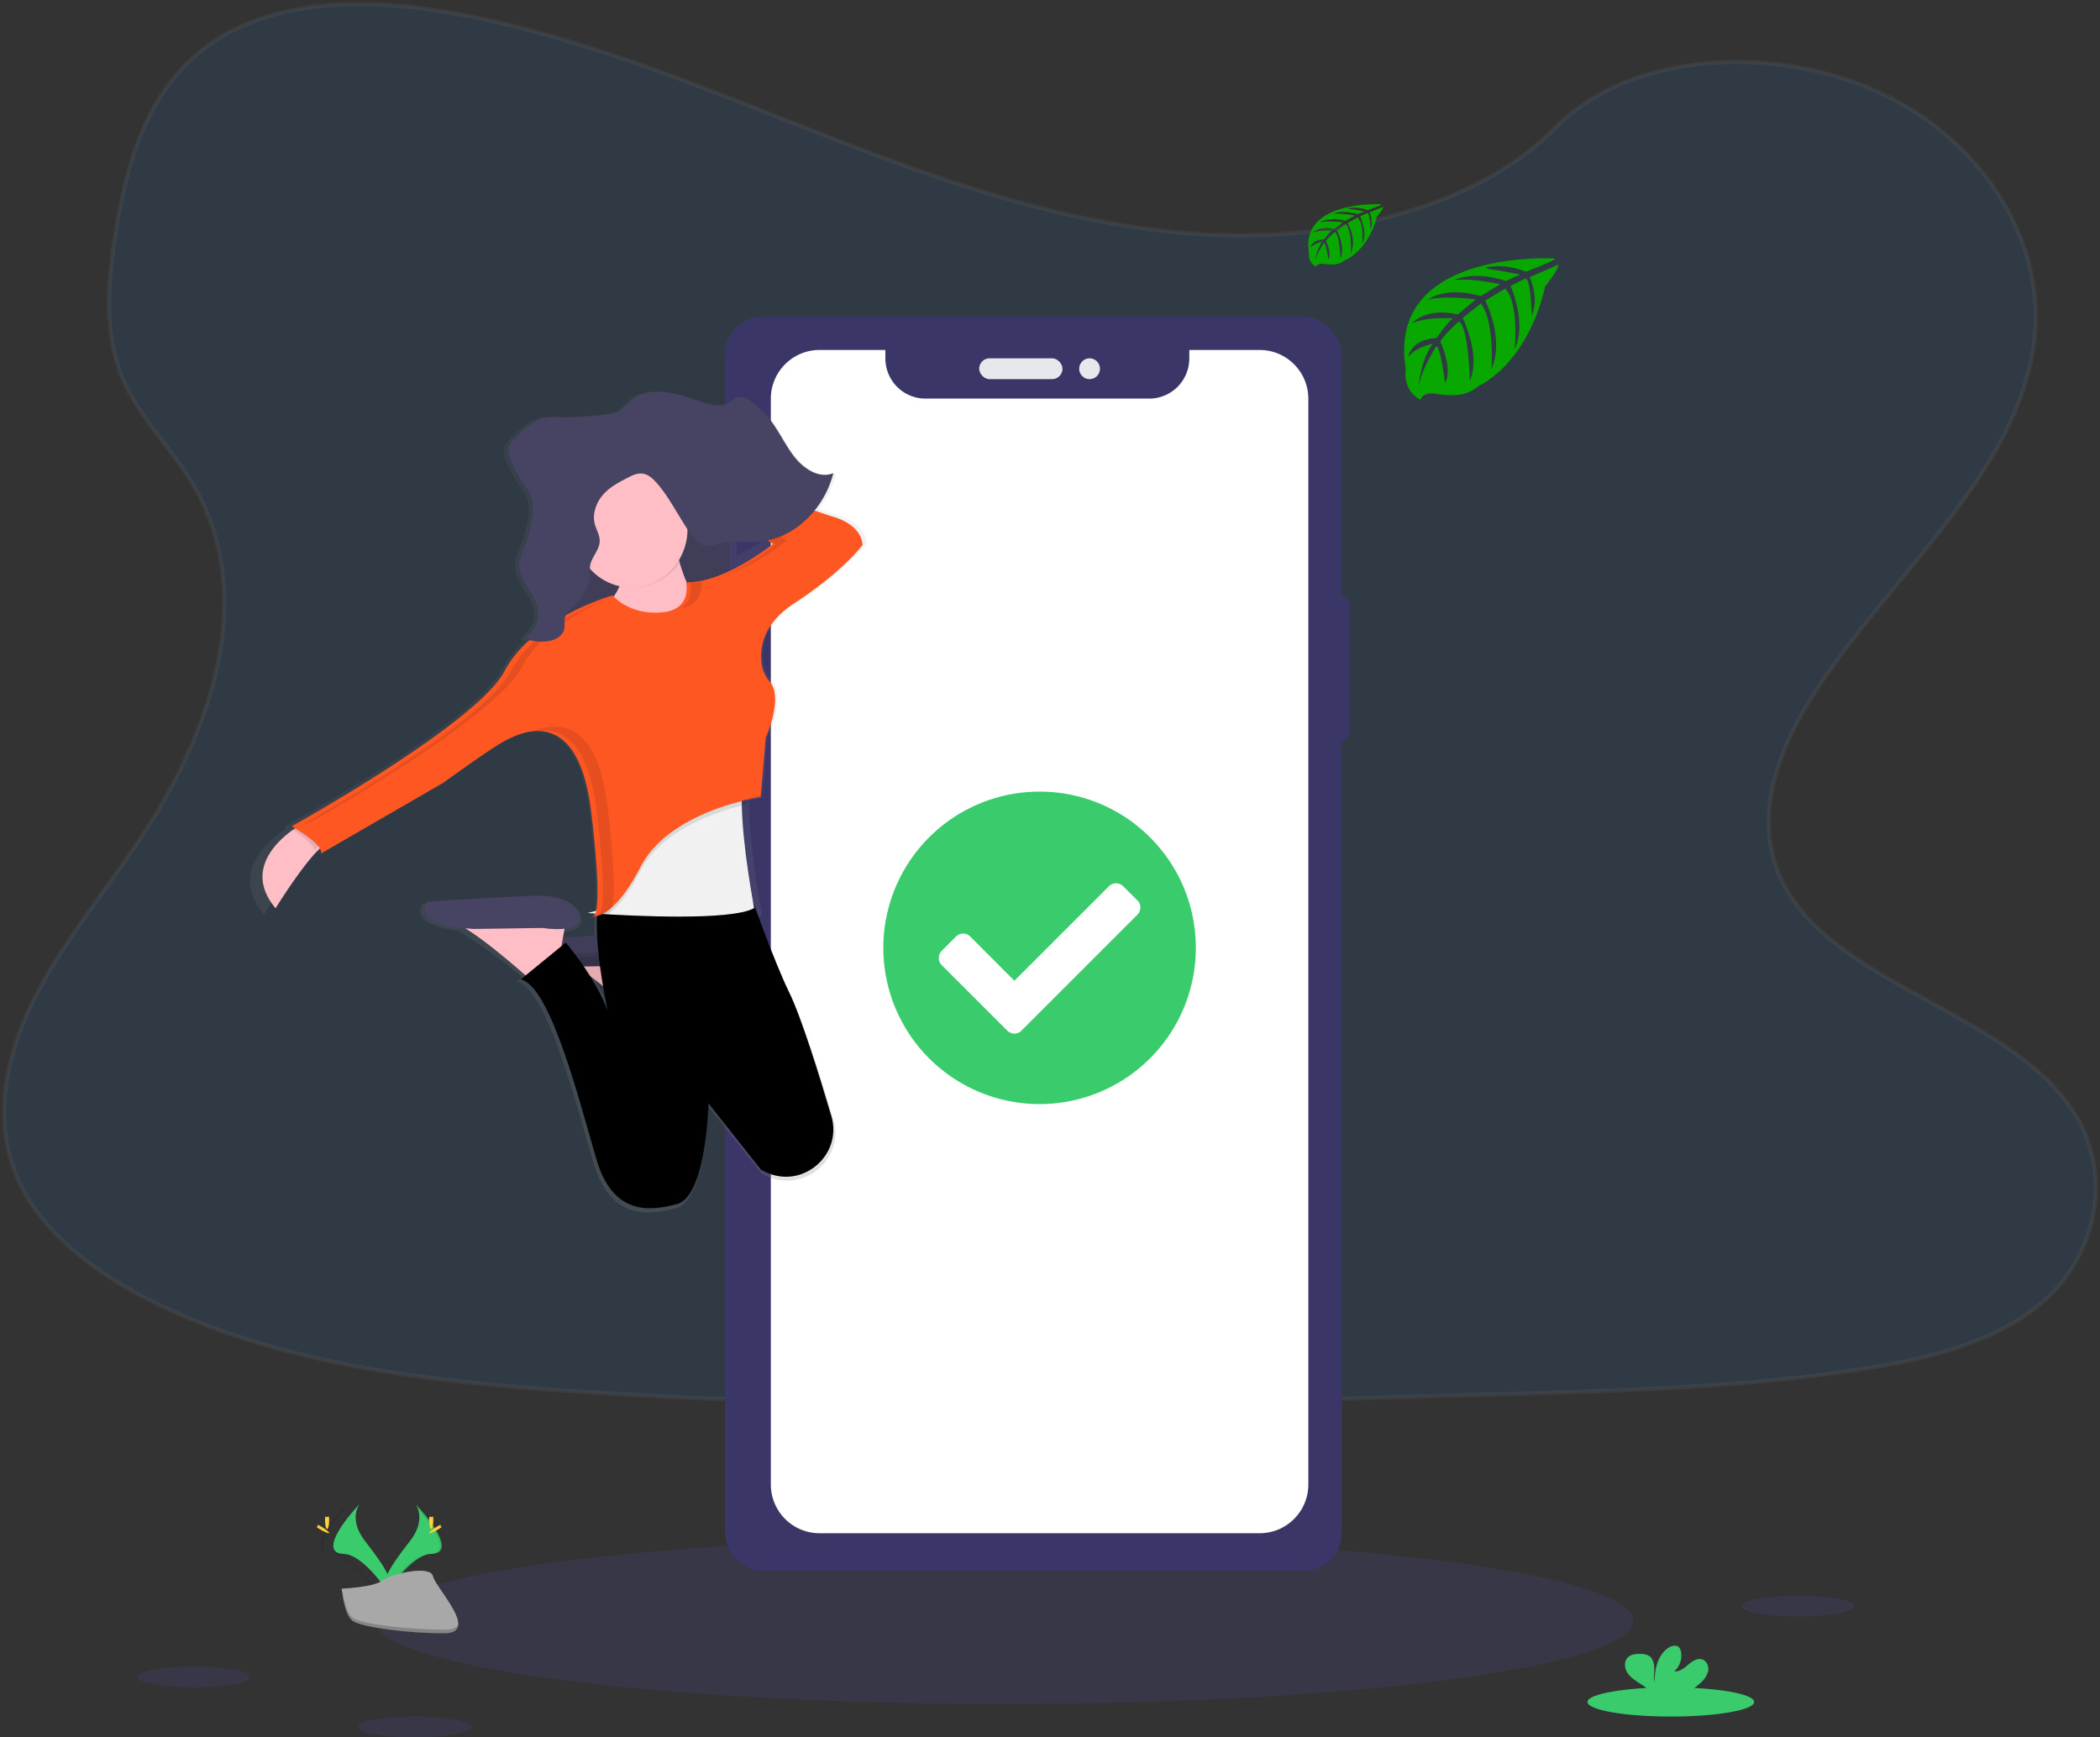 <svg xmlns="http://www.w3.org/2000/svg" width="504" height="417"><rect width="100%" height="100%" fill="#333333" stroke="none"/><defs><linearGradient id="a" x1="50.459%" x2="50.459%" y1="63.093%" y2="37.093%"><stop offset="0%" stop-color="gray" stop-opacity=".25"/><stop offset="54%" stop-color="gray" stop-opacity=".12"/><stop offset="100%" stop-color="gray" stop-opacity=".1"/></linearGradient><linearGradient id="b" x1="50.003%" x2="50.003%" y1="99.987%" y2="0%"><stop offset="0%" stop-color="gray" stop-opacity=".25"/><stop offset="54%" stop-color="gray" stop-opacity=".12"/><stop offset="100%" stop-color="gray" stop-opacity=".1"/></linearGradient></defs><g fill="none" transform="translate(1 1)"><path fill="#1D7BE2" stroke="#979797" d="M291.667 55.398c-32.183-1.118-62.833-11.507-92.102-22.875-29.268-11.368-58.258-23.964-89.67-29.986-20.203-3.874-43.31-4.42-59.586 6.41-15.668 10.443-20.73 28.42-23.45 45.119-2.049 12.561-3.252 25.784 2.357 37.54 3.898 8.165 10.81 15.028 15.594 22.85 16.643 27.211 4.878 60.768-13.153 87.338-8.453 12.467-18.274 24.367-24.803 37.625-6.529 13.257-9.547 28.47-3.834 42.005 5.66 13.427 19.15 23.492 33.764 30.578 29.681 14.397 64.643 18.514 98.76 20.846 75.498 5.167 151.394 2.93 227.09.692 28.016-.83 56.15-1.671 83.709-6.003 15.305-2.406 31.103-6.22 42.216-15.44 14.103-11.701 17.598-31.513 8.145-46.188-15.852-24.61-59.67-30.722-70.764-57.133-6.096-14.54.164-30.732 9.03-44.219 19.015-28.922 50.884-54.298 52.56-87.358 1.154-22.706-14.167-45.446-37.856-56.193-24.828-11.258-59.263-9.846-77.572 8.797-18.87 19.195-52.017 26.58-80.435 25.595z" opacity=".1"/><ellipse cx="240" cy="388" fill="#6C63FF" opacity=".1" rx="151" ry="20"/><rect width="5" height="35" x="318" y="142" fill="#3A3768" rx="2.29"/><rect width="3" height="12" x="173" y="114" fill="#3A3768" rx="1.5"/><rect width="3" height="20" x="173" y="137" fill="#3A3768" rx="1.5"/><rect width="3" height="20" x="173" y="167" fill="#3A3768" rx="1.5"/><rect width="148" height="301" x="173" y="75" fill="#3A3768" rx="9"/><path fill="#FFF" d="M301.312 83h-16.88v2.034a9.646 9.646 0 01-2.82 6.817 9.614 9.614 0 01-6.808 2.821h-53.686a9.614 9.614 0 01-6.807-2.82 9.646 9.646 0 01-2.82-6.818V83h-15.803C189.233 83 184 88.241 184 94.707v260.586c0 3.105 1.231 6.083 3.423 8.278a11.678 11.678 0 008.265 3.429h105.624c6.455 0 11.688-5.241 11.688-11.707V94.727a11.717 11.717 0 00-3.416-8.291A11.678 11.678 0 00301.312 83z"/><rect width="20" height="5" x="234" y="85" fill="#E6E8EC" rx="2.5"/><circle cx="260.5" cy="87.5" r="2.5" fill="#E6E8EC"/><path fill="#08A800" d="M372.234 61.054s-40.629-2.496-35.842 26.496c0 0-.965 5.126 3.61 7.45 0 0 .072-2.147 4.168-1.415a18.72 18.72 0 004.415.216 9.109 9.109 0 005.395-2.246s11.421-4.806 15.86-23.813c0 0 3.287-4.148 3.156-5.214l-6.856 2.983s2.345 5.037.482 9.224c0 0-.222-9.042-1.54-8.846-.265.04-3.56 1.745-3.56 1.745s4.029 8.771.989 15.15c0 0 1.153-10.811-2.249-14.516l-4.825 2.87s4.71 9.06 1.515 16.457c0 0 .82-11.342-2.533-15.76l-4.372 3.474s4.425 8.93 1.728 15.062c0 0-.352-13.2-2.673-14.197 0 0-3.827 3.44-4.41 4.846 0 0 3.03 6.486 1.148 9.906 0 0-1.153-8.796-2.1-8.845 0 0-3.811 5.828-4.207 9.828 0 0 .164-5.941 3.286-10.378 0 0-3.686.643-5.838 3.076 0 0 .593-4.118 6.78-4.482 0 0 3.15-4.422 3.99-4.688 0 0-6.148-.526-9.878 1.16 0 0 3.282-3.887 11.007-2.118l4.318-3.592s-8.096-1.125-11.532.118c0 0 3.952-3.44 12.695-.934l4.7-2.86s-6.905-1.513-11.016-.983c0 0 4.343-2.383 12.396.202l3.378-1.538s-5.057-1.013-6.539-1.175c-1.48-.162-1.558-.575-1.558-.575a17.246 17.246 0 019.5 1.077s7.132-2.708 7.012-3.165zm-41.61-13.03s-19.743-1.099-17.437 11.69c0 0-.462 2.26 1.757 3.286 0 0 .036-.96 2.031-.628a9.88 9.88 0 002.146.096 4.65 4.65 0 002.624-.998s5.56-2.12 7.72-10.506c0 0 1.596-1.827 1.533-2.298l-3.335 1.315s1.137 2.22.244 4.068c0 0-.11-3.987-.748-3.895-.13 0-1.736.772-1.736.772s1.964 3.871.483 6.682c0 0 .562-4.768-1.096-6.404l-2.348 1.286s2.291 3.996.738 7.258c0 0 .4-5.004-1.232-6.951l-2.125 1.535s2.151 3.938.842 6.644c0 0-.177-5.824-1.304-6.265 0 0-1.86 1.516-2.146 2.14 0 0 1.475 2.877.561 4.37 0 0-.561-3.882-1.04-3.9 0 0-1.854 2.57-2.046 4.317a8.878 8.878 0 011.6-4.577 5.763 5.763 0 00-2.842 1.358s.291-1.818 3.3-1.977c0 0 1.558-1.952 1.942-2.072 0 0-2.992-.23-4.806.513 0 0 1.596-1.712 5.352-.935l2.078-1.583s-3.943-.48-5.611.053c0 0 1.922-1.516 6.178-.413l2.286-1.261s-3.362-.667-5.362-.427c0 0 2.114-1.051 6.032.086l1.637-.676s-2.463-.447-3.185-.519c-.723-.071-.759-.254-.759-.254a9.173 9.173 0 014.624.48s3.512-1.209 3.45-1.41z"/><ellipse cx="430.5" cy="384.5" fill="#6C63FF" opacity=".1" rx="13.5" ry="2.5"/><ellipse cx="45.5" cy="401.5" fill="#6C63FF" opacity=".1" rx="13.5" ry="2.5"/><ellipse cx="98.5" cy="413.5" fill="#6C63FF" opacity=".1" rx="13.5" ry="2.5"/><ellipse cx="400" cy="407.5" fill="#3ACC6C" rx="20" ry="3.5"/><path fill="#3ACC6C" d="M407.076 402.97a5.666 5.666 0 001.862-2.802c.243-1.109-.233-2.42-1.303-2.851-1.195-.455-2.474.373-3.44 1.205-.968.833-2.081 1.786-3.35 1.607a5.06 5.06 0 001.58-4.748 1.995 1.995 0 00-.442-.968c-.661-.707-1.867-.407-2.66.155-2.526 1.766-3.231 5.188-3.246 8.262-.257-1.109-.039-2.265-.048-3.388-.01-1.123-.316-2.42-1.284-3.016a3.872 3.872 0 00-1.944-.455c-1.137-.043-2.4.073-3.178.9-.972 1.027-.71 2.75.126 3.873.836 1.123 2.114 1.844 3.29 2.623a7.278 7.278 0 012.348 2.231c.073.127.132.262.175.402h7.101a19.96 19.96 0 004.413-3.03zM98.71 360s2.803 3.533-1.29 8.845c-4.094 5.312-7.468 9.828-6.117 13.155 0 0 6.178-9.902 11.214-10.04 5.036-.137 1.723-6.004-3.808-11.96z"/><path fill="#000" d="M98.63 360c.247.342.442.715.578 1.11 4.96 5.549 7.604 10.73 2.835 10.857-4.439.123-9.764 7.686-11.043 9.596.041.147.093.29.15.437 0 0 6.248-9.895 11.342-10.033 5.093-.137 1.732-6.015-3.862-11.967z" opacity=".1"/><path fill="#FFD037" d="M103 363.784c0 1.224-.222 2.216-.5 2.216s-.5-.992-.5-2.216c0-1.225.278-.649.556-.649.277 0 .444-.576.444.649zm1.289 2.226c-1.173.704-2.199 1.129-2.283.949-.085-.18.787-.896 1.96-1.6 1.174-.703.714-.191.799 0 .084.193.697-.052-.476.652z"/><path fill="#3ACC6C" d="M85.293 360s-2.802 3.533 1.29 8.845c4.092 5.312 7.465 9.828 6.115 13.155 0 0-6.171-9.902-11.211-10.04-5.04-.137-1.733-6.004 3.806-11.96z"/><path fill="#000" d="M82.374 360a4.342 4.342 0 00-.582 1.11c-4.956 5.549-7.594 10.73-2.834 10.857 4.442.123 9.764 7.686 11.042 9.596a3.688 3.688 0 01-.155.437s-6.24-9.895-11.335-10.033c-5.096-.137-1.736-6.015 3.864-11.967z" opacity=".1"/><path fill="#FFD037" d="M77 363.784c0 1.224.228 2.216.504 2.216s.496-.992.496-2.216c0-1.225-.276-.649-.551-.649-.276 0-.449-.576-.449.649zm-1.286 2.226c1.172.704 2.19 1.129 2.28.949.09-.18-.792-.896-1.963-1.6-1.172-.703-.707-.191-.797 0-.09.193-.691-.052.48.652z"/><path fill="#A8A8A8" d="M81 380.292s7.524-.248 9.796-1.949c2.273-1.7 11.575-3.742 12.133-1.008.559 2.735 11.31 13.59 2.817 13.662-8.494.073-19.74-1.395-22.003-2.848-2.263-1.452-2.743-7.857-2.743-7.857z"/><path fill="#000" d="M105.897 390.119c-8.495.068-19.743-1.303-22.007-2.66-1.72-1.038-2.41-4.75-2.64-6.459H81s.49 5.976 2.739 7.338c2.248 1.361 13.511 2.727 22.006 2.66 2.45 0 3.297-.879 3.253-2.153-.343.782-1.278 1.26-3.1 1.274z" opacity=".2"/><path fill="url(#a)" d="M140 220.37a.792.792 0 001 .14 3.267 3.267 0 01-1-.14z"/><path fill="url(#b)" d="M199.838 122.626c-1.046-.308-2.534-.81-4.334-1.44a23.275 23.275 0 004.017-8.21l-.154.06c.05-.184.104-.363.154-.547-3.441 1.42-7.254-.993-9.679-4.078-2.425-3.084-4.076-6.923-6.728-9.77a31.104 31.104 0 00-3.566-3.113c-.783-.616-1.63-1.257-2.588-1.287-1.547-.044-2.762 1.49-4.254 1.952a5.752 5.752 0 01-2.975-.109c-3.853-.899-7.566-2.553-11.479-2.98a13.243 13.243 0 00-6.227.71c-1.984.765-2.876 2.28-4.463 3.477-1.72 1.301-5.147 1.271-7.174 1.49a51.292 51.292 0 01-7.408.313 16.77 16.77 0 00-4.264.159c-2.946.655-5.31 3.03-7.517 5.314a3.974 3.974 0 00-1.245 1.987 2.642 2.642 0 000 .655 4.273 4.273 0 00.298 1.739 23.067 23.067 0 002.826 5.79c.902 1.312 1.949 2.544 2.48 4.094.243.763.371 1.558.38 2.359-.027.85-.115 1.699-.262 2.538a32.326 32.326 0 01-1.909 6.75c-.466 1.152-.992 2.299-1.115 3.56a6.438 6.438 0 000 .756c-.15 3.888 3.723 6.695 4.462 10.564.059.32.095.643.11.968-.085 2.414-1.439 4.773-3.432 5.707.173.07.352.13.53.194a5.57 5.57 0 01-.53.298c.362.139.734.258 1.11.367-2.28 2-4.194 4.384-5.657 7.043-6.674 12.68-52.162 37.553-52.162 37.553s.258.144.675.393c-.169.104-.347.223-.546.357-3.937 2.662-13.179 10.43-4.824 20.225 0 0 6.52-10.455 11.087-14.9.208-.2.406-.383.6-.557.206.317.27.706.178 1.073l29.914-17.07s10.63-7.56 13.596-9.268c1.021-.586 3.624-2.215 6.738-2.936l-.347.154a13.44 13.44 0 013.431-.496c5.296.084 11.027 4.023 12.922 19.623 2.533 20.89 1.358 24.655.545 25.171-.1-.007-.2-.026-.298-.054a.522.522 0 00.08.06 1.436 1.436 0 01-.327-.06c.116.11.281.152.436.109a.426.426 0 00.332-.04h.402c0 .189-.03.388-.045.581-.04 0-.238.115 0 .13a42.186 42.186 0 000 3.8c-2.633.148-5.26.307-7.566.451l.208-1.108.094-.496c2.018-.164 3.937-.765 4.16-2.434.496-3.655-4.462-5.607-8.652-5.85-4.19-.244-29.418 1.464-29.418 1.464s-3.783 4.967 8.211 6.512c.357.189.729.397 1.106.616 4.695 2.721 11.072 7.728 14.121 10.196l.426.343-1.368 1.108c7.437 1.708 14.587 30.485 18.54 43.652 3.951 13.167 12.608 12.68 19.778 10.733 6.719-1.833 7.576-21.645 7.656-24.133v-.253l11.944 14.954.908 1.138c.352.183.694.357 1.031.521 9.049 4.376 19.045-4.008 16.199-13.544-2.87-9.635-7.333-23.875-10.308-29.895-2.48-5.04-5.707-13.41-7.661-18.665.253-.104.5-.223.739-.357 0 0-.045-.234-.124-.666l.124-.064s-2.876-15.174-3.035-25.946v-.919c2.162-.497 3.53-.696 3.53-.696l.04-.466-.253.054 1.2-13.976s4.413-9.531 1.037-13.505a8.45 8.45 0 01-1.984-4.127c-.565-3.655 0-9.74 7.87-14.8 12.112-7.803 16.814-14.146 16.814-14.146s.257-4.659-7.161-6.854zm-24.058 9.695v-6.457c2.246-.109 4.542.154 6.798 0a17.115 17.115 0 003.282-.556l.546.383a59.841 59.841 0 01-10.626 6.63zm-34.34 101.227c.887.625 1.78 1.276 2.657 1.927a141.955 141.955 0 001.061 5.587 44.85 44.85 0 00-3.718-7.514z"/><path fill="#FFBDC6" d="M160 227l-.53 3.053-.407 2.334-.74 4.273-7.18 5.34s-.648-.589-1.717-1.516c-2.943-2.574-9.128-7.815-13.67-10.629a14.894 14.894 0 00-3.756-1.839L160 227z"/><path fill="#000" d="M160 228l-.53 2.966a21.743 21.743 0 01-4.737-.253l-16.754.248c-.79-.05-1.53-.111-2.222-.187a15.08 15.08 0 00-3.757-1.787l28-.987z" opacity=".1"/><path fill="#474463" d="M155.207 230.721s8.274 1.403 8.759-2.087c.484-3.49-4.26-5.376-8.279-5.611-4.018-.235-28.146 1.403-28.146 1.403s-4.256 5.606 11.114 6.544l16.552-.249z"/><path fill="#000" d="M160 227l-.53 3.053-.407 2.334-.74 4.273-7.18 5.34s-.648-.589-1.717-1.516c-2.943-2.574-9.128-7.815-13.67-10.629a14.894 14.894 0 00-3.756-1.839L160 227z" opacity=".1"/><path fill="#000" d="M160 228l-.53 2.966a21.743 21.743 0 01-4.737-.253l-16.754.248c-.79-.05-1.53-.111-2.222-.187a15.08 15.08 0 00-3.757-1.787l28-.987z" opacity=".1"/><path fill="#000" d="M155.213 230.725s8.279 1.396 8.754-2.104c.475-3.5-4.26-5.364-8.279-5.598-4.018-.234-28.147 1.4-28.147 1.4s-4.256 5.6 11.114 6.532l16.558-.23z" opacity=".1"/><path fill="#474463" d="M129 112h45v53h-45z"/><path fill="#000" d="M129 112h45v53h-45z" opacity=".1"/><path fill="#FFBDC6" d="M78 201.144c-.692.174-1.576.843-2.56 1.813C71.208 207.153 65.144 217 65.144 217c-7.753-9.244.828-16.548 4.483-19.058.89-.608 1.487-.942 1.487-.942L78 201.144zM160.77 128s2.112 15.094 9.39 18.688c7.28 3.595-9.39 10.312-9.39 10.312L138 148.368s12.912-4.316 10.329-17.014l12.44-3.354zM135 219l-.524 3.044-.427 2.345-.74 4.274-7.175 5.337s-.647-.584-1.715-1.511c-2.941-2.575-9.121-7.818-13.665-10.633a14.787 14.787 0 00-3.754-1.84L135 219z"/><path fill="#000" d="M135 219l-.525 2.966a21.67 21.67 0 01-4.738-.254l-16.753.249a50.044 50.044 0 01-2.227-.188A14.966 14.966 0 00107 219.98l28-.98z" opacity=".1"/><path fill="#474463" d="M129.217 221.725s8.28 1.396 8.75-2.1c.47-3.494-4.256-5.368-8.28-5.602-4.023-.234-28.145 1.4-28.145 1.4s-4.261 5.599 11.116 6.536l16.56-.234z"/><path fill="#000" d="M136 226.145l-.768 3.493-7.45 4.362s-.673-.477-1.782-1.235l9.852-6.765.148.145z" opacity=".1"/><path fill="#000" d="M182.645 280.254c-.333-.163-.666-.332-.993-.495l-.894-1.125-11.72-14.833v.258c-.08 2.477-.924 22.106-7.507 23.92-7.025 1.931-15.499 2.417-19.361-10.638-3.863-13.055-10.922-41.582-18.17-43.276l10.783-8.824s7.139 8.334 10.048 16.31c-.11-.495-5.04-23.483-.993-27.551h35.371s5.461 15.522 9.204 23.211c2.914 5.97 7.288 20.085 10.103 29.637 2.79 9.433-7.005 17.761-15.871 13.406z"/><path fill="#000" d="M180 217.955c-5.26 3.14-28.351 1.862-35.864 1.35l-2.046-.149c-.22 0 .033-.125.033-.125l.21-2.137 5.6-14.355L177.915 185c-.607 1.847-.808 4.674-.76 7.91.138 10.4 2.845 25.045 2.845 25.045z" opacity=".1"/><path fill="#F2F1F2" d="M180 216.954c-5.5 3.142-29.649 1.863-37.505 1.352l-2.14-.145-.355-.03.39-.096 1.93-.482 4.146-16.012L177.82 184c-.635 1.848-.845 4.676-.795 7.914.145 10.395 2.975 25.04 2.975 25.04z"/><path fill="#000" d="M178.215 192.064c-6.297 1.448-20.155 5.697-25.478 15.952-3.551 6.829-6.54 9.758-8.623 10.984l-2.114-.148a1.34 1.34 0 00.035-.128l1.906-.492 4.094-16.336L179 184c-.622 1.876-.835 4.76-.785 8.064zM70.42 197l6.58 4.171c-.66.176-1.506.85-2.445 1.829-.548-1.691-3.991-4.052-5.555-5.06.85-.603 1.42-.94 1.42-.94zM141 218.52a.87.87 0 01-1-.14 3.47 3.47 0 001 .14z" opacity=".1"/><path fill="#FF5722" d="M157.138 146.02s-6.539.724-11.138-4.117c0 0-19.348 5.57-25.901 18.155C113.545 172.642 69 197.335 69 197.335s7.75 4.356 7.02 6.533l29.295-16.944s10.418-7.5 13.31-9.197c2.893-1.697 18.887-12.104 22.275 16.216 3.389 28.319 0 24.93 0 24.93s4.842 1.697 11.862-11.86c7.02-13.557 28.804-16.701 28.804-16.701l1.21-14.277s4.321-9.464.993-13.393a8.432 8.432 0 01-1.94-4.097c-.55-3.626 0-9.668 7.71-14.688C201.4 136.109 206 129.819 206 129.819s.242-4.603-7.02-6.781C191.715 120.86 162.182 109 162.182 109l-.992 4.117 23.302 16.444s-11.619 9.425-20.836 9.197c0 0 1.711 7.019-6.52 7.262z"/><path fill="#000" d="M162 134.304a51.588 51.588 0 01-1.39-6.304l-13.306 3.612a15.39 15.39 0 01-.304 7.89c5.562 1.526 11.473-.523 15-5.198z" opacity=".1"/><ellipse cx="150.5" cy="126" fill="#FFBDC6" rx="13.5" ry="14"/><path fill="#000" d="M158.583 93.114c3.833.436 7.473 2.1 11.246 3.007a5.532 5.532 0 002.91.115c1.465-.461 2.656-2.004 4.176-1.96.933 0 1.762.672 2.532 1.288a30.754 30.754 0 013.476 3.127c2.601 2.851 4.215 6.69 6.588 9.79 2.374 3.103 6.118 5.513 9.489 4.09-2.294 9.019-9.806 15.888-17.934 16.45-3.243.22-6.565-.461-9.703.5a8.506 8.506 0 01-2.447.602c-1.808 0-3.263-1.674-4.39-3.302-2.641-3.828-4.732-8.178-7.706-11.67-.993-1.152-2.14-2.25-3.53-2.46-1.39-.21-2.666.456-3.903 1.102-2.04 1.067-4.126 2.175-5.71 4.009-1.584 1.834-2.582 4.56-1.926 7.015.352 1.332 1.157 2.535 1.171 3.928.03 2.22-1.916 3.848-2.298 6.013a22.71 22.71 0 00-.095 2.736c-.169 2.966-2.09 5.396-4.096 7.26-.785.726-1.649 1.503-1.877 2.625-.154.762 0 1.574-.1 2.345-.292 1.925-2.194 2.902-3.877 3.157a11.192 11.192 0 01-5.82-.696c2.354-1.128 3.804-4.32 3.258-7.186-.75-3.968-4.702-6.814-4.365-10.858a12.716 12.716 0 011.093-3.572 32.832 32.832 0 001.867-6.765c.297-1.793.441-3.692-.115-5.396-.496-1.558-1.534-2.79-2.413-4.104a23.374 23.374 0 01-2.795-5.782 4.042 4.042 0 01-.268-1.91 3.934 3.934 0 011.216-2.003c2.16-2.29 4.469-4.675 7.364-5.327a16.204 16.204 0 014.18-.165c2.426.08 4.854-.024 7.265-.31 1.986-.236 5.342-.201 7.025-1.504 1.57-1.217 2.453-2.736 4.385-3.507a12.72 12.72 0 016.127-.682zM168 237s7.956 15.298 5.545 20m7.64 22l-12.086-14.754v.256s-.697-4.777 1.604-3.173c5.044 3.514 13.111 9.272 13.285 10.264.175.992-1.635 4.955-2.803 7.407z" opacity=".1"/><path d="M164.644 138.848s.98 4.065-2.173 6.097c4.846-.834 5.061-4.637 4.895-6.29-.9.146-1.81.21-2.722.193zm-90.77 57.284s43.95-24.55 50.422-37.065c4.626-8.982 15.778-14.369 21.701-16.697-4.317 1.48-18.866 7.059-24.33 17.66-6.447 12.513-50.422 37.069-50.422 37.069l2.629-.967zm99.327-59.198c7.48-2.343 14.628-8.193 14.628-8.193l-22.95-16.377.524-2.24-2.198-.887-.955 4.094 22.935 16.367a55.332 55.332 0 01-11.984 7.236zm.132 55.469a56.703 56.703 0 018.988-2.29l.04-.463a60.604 60.604 0 00-9.028 2.753zm-27.796 25.216h-.21a.428.428 0 01-.49-.07c.16.047.324.07.49.07.783-.459 1.958-4.055-.49-24.861-2.633-22.197-12.997-20.466-18.666-17.91 5.796-1.609 13.77-.218 16.037 18.872 2.473 20.806 1.293 24.402.49 24.86a5.265 5.265 0 002.84-.961zm-2.839.967c-.166 0-.33-.023-.49-.07a.428.428 0 00.49.07z" fill="#000" opacity=".1"/><path fill="#474463" d="M158.582 93.106c3.834.44 7.473 2.1 11.247 3.007a5.531 5.531 0 002.91.11c1.464-.456 2.656-2.005 4.175-1.96.934.03 1.763.672 2.533 1.288a31.244 31.244 0 013.475 3.127c2.602 2.852 4.216 6.69 6.59 9.793 2.373 3.102 6.117 5.513 9.488 4.09-2.294 9.02-9.806 15.891-17.935 16.452-3.242.226-6.564-.456-9.702.501a8.343 8.343 0 01-2.448.602c-1.807 0-3.262-1.674-4.39-3.303-2.64-3.829-4.731-8.174-7.705-11.667-.993-1.157-2.14-2.255-3.53-2.465-1.39-.21-2.667.46-3.903 1.107-2.041 1.068-4.126 2.17-5.71 4.01-1.584 1.839-2.582 4.555-1.927 7.016.353 1.333 1.157 2.535 1.172 3.929.03 2.225-1.917 3.849-2.299 6.014a22.716 22.716 0 00-.094 2.736c-.17 2.967-2.09 5.392-4.097 7.262-.784.721-1.648 1.503-1.877 2.62-.154.767 0 1.574-.099 2.351-.293 1.924-2.195 2.902-3.878 3.152a11.091 11.091 0 01-5.82-.696c2.354-1.123 3.804-4.32 3.258-7.182-.75-3.969-4.702-6.82-4.364-10.86a12.67 12.67 0 011.092-3.573 32.973 32.973 0 001.867-6.77c.298-1.79.442-3.69-.114-5.398-.497-1.554-1.535-2.792-2.413-4.105a23.43 23.43 0 01-2.796-5.778 4.099 4.099 0 01-.268-1.914 3.96 3.96 0 011.217-1.98c2.16-2.29 4.468-4.67 7.363-5.327a16.423 16.423 0 014.18-.16 48.893 48.893 0 007.265-.311c1.986-.236 5.343-.206 7.026-1.504 1.569-1.212 2.453-2.736 4.384-3.508a12.799 12.799 0 016.127-.706z"/><circle cx="250" cy="230" r="28" fill="#FFF"/><path fill="#3ACC6C" d="M286 226.5a37.5 37.5 0 11-37.5-37.5c20.71 0 37.5 16.79 37.5 37.5zm-41.833 19.85l27.817-27.817a2.417 2.417 0 000-3.422l-3.423-3.398a2.412 2.412 0 00-3.417 0L242.456 234.4l-10.594-10.619a2.427 2.427 0 00-3.422 0l-3.423 3.443a2.427 2.427 0 000 3.423l15.727 15.722a2.417 2.417 0 003.423 0v-.02z"/></g></svg>